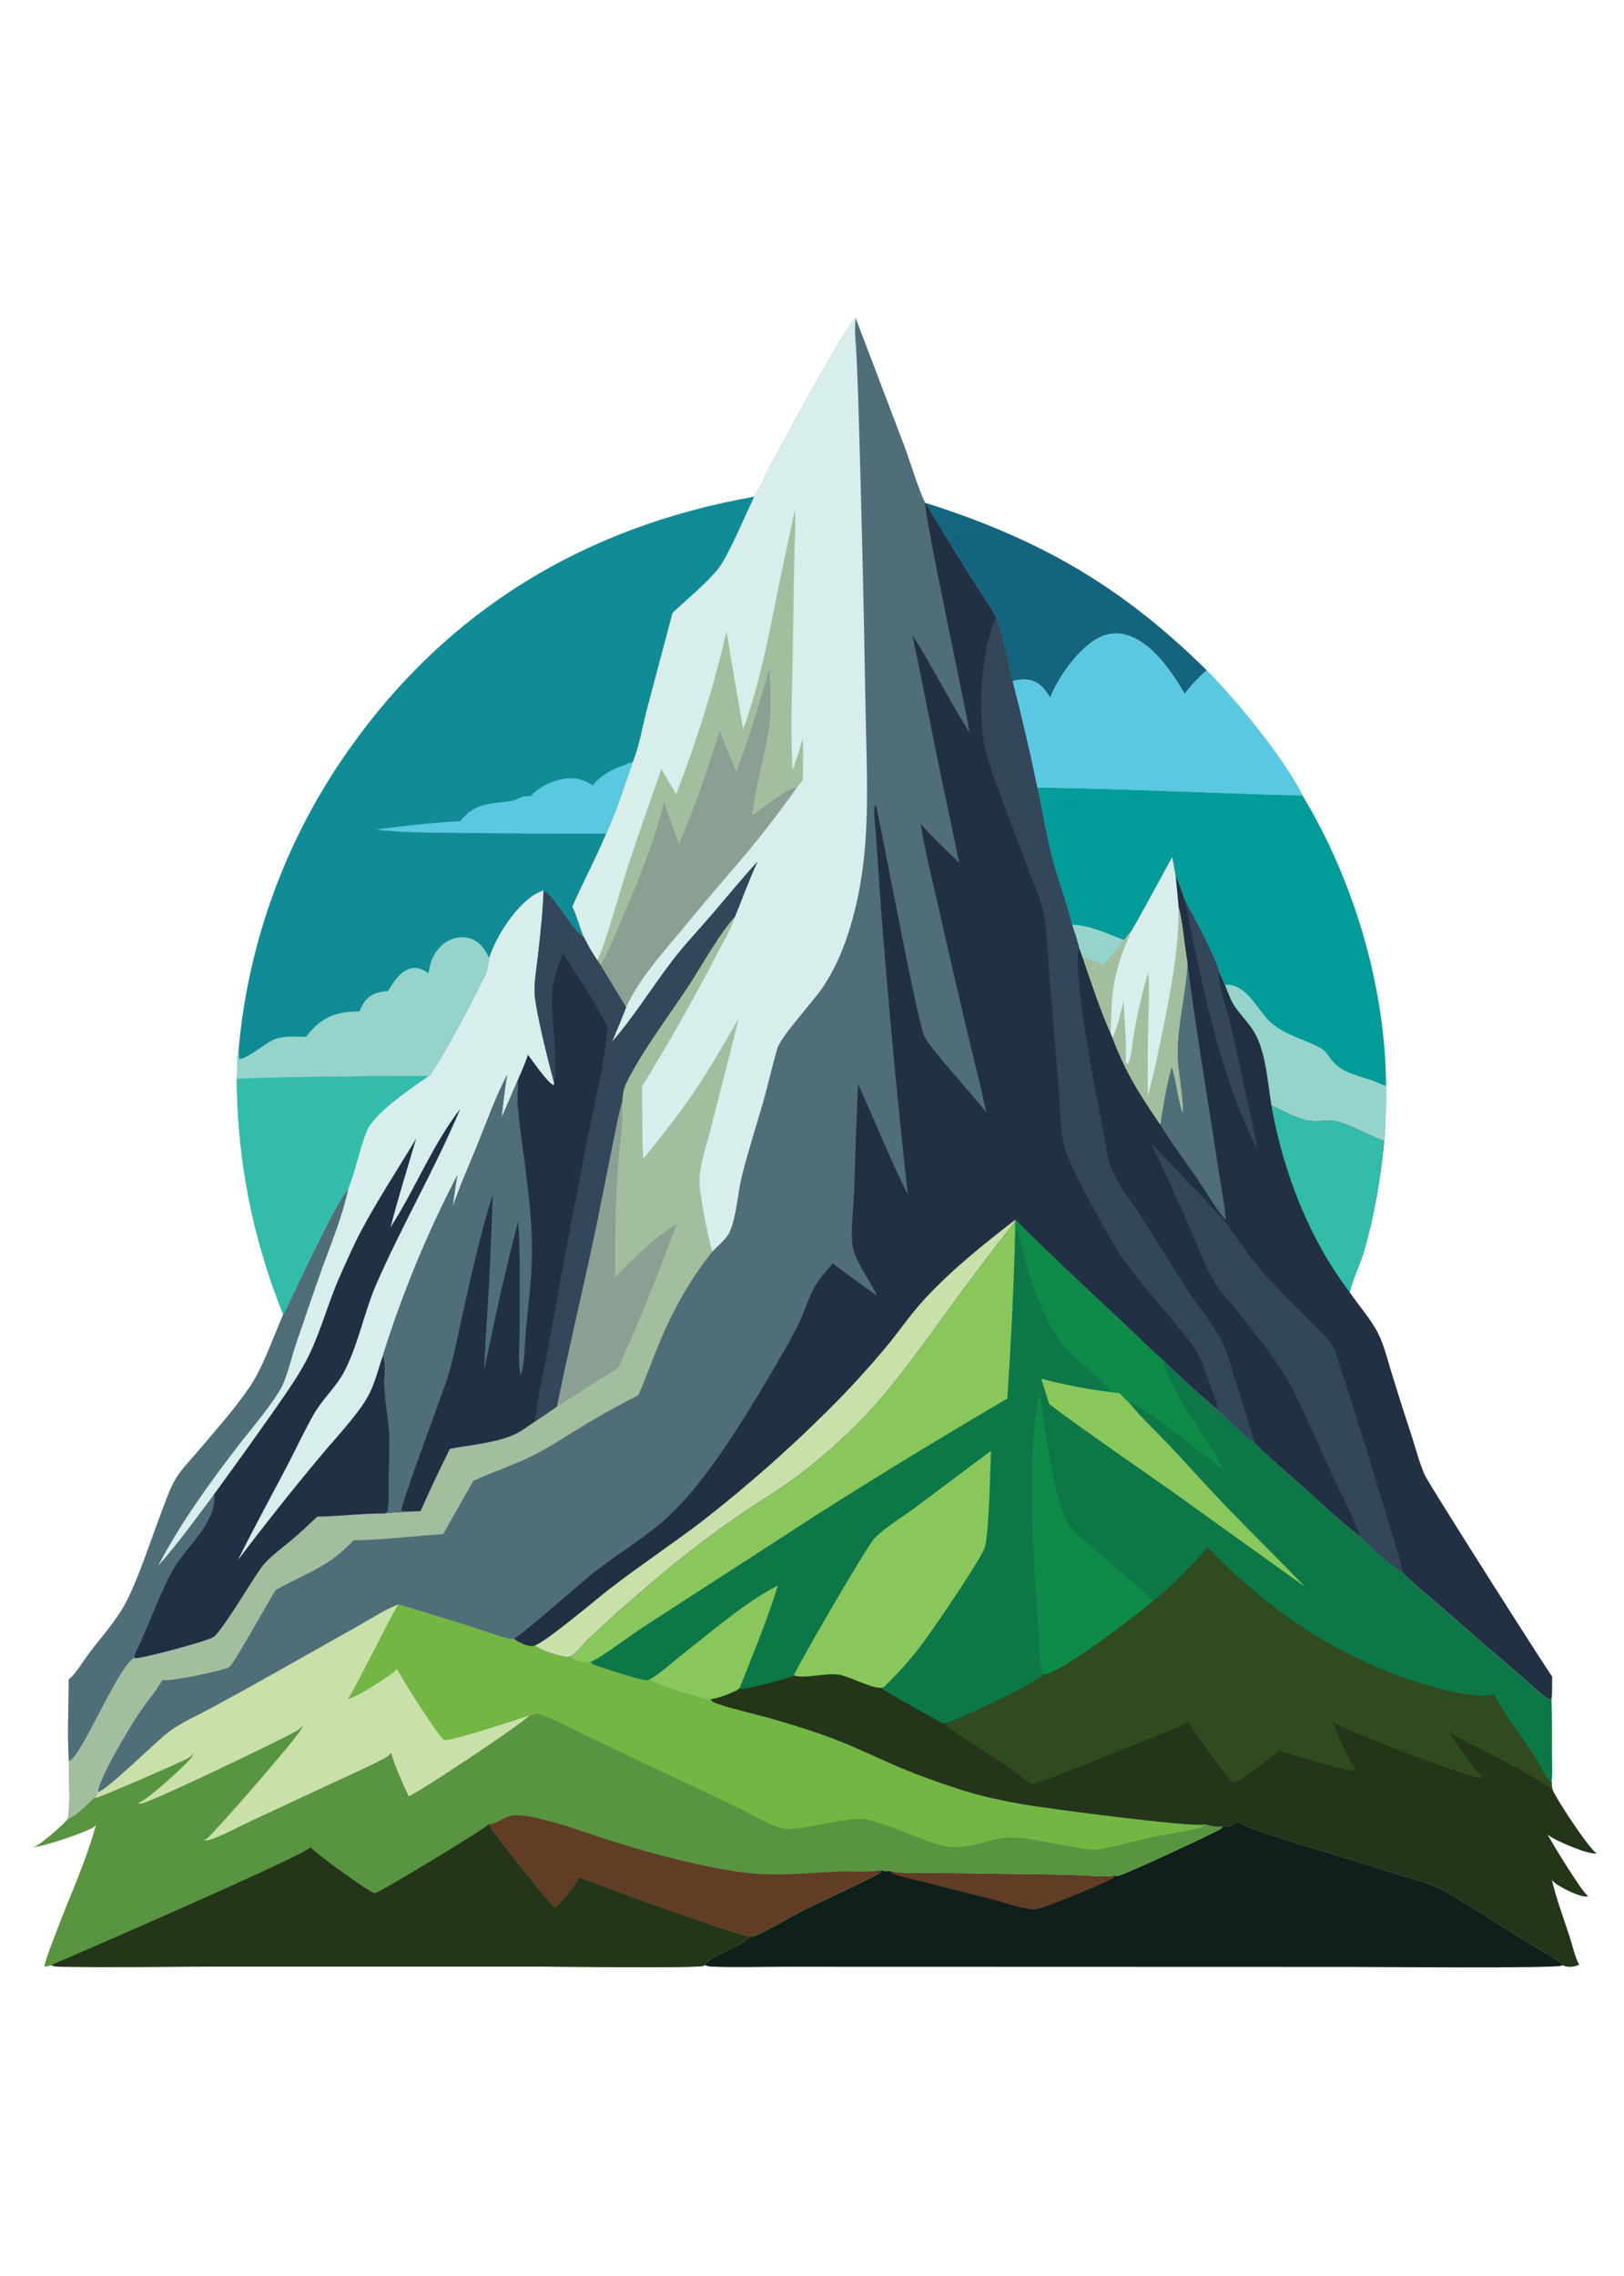 <?xml version="1.0" encoding="UTF-8" standalone="no"?>
<!DOCTYPE svg PUBLIC "-//W3C//DTD SVG 1.1//EN" "http://www.w3.org/Graphics/SVG/1.1/DTD/svg11.dtd">
<svg width="100%" height="100%" viewBox="0 0 10417 14592" version="1.1" xmlns="http://www.w3.org/2000/svg" xmlns:xlink="http://www.w3.org/1999/xlink" xml:space="preserve" xmlns:serif="http://www.serif.com/" style="fill-rule:evenodd;clip-rule:evenodd;stroke-linejoin:round;stroke-miterlimit:2;">
    <g transform="matrix(4.167,0,0,4.167,0,0)">
        <path d="M1424.43,773.599C1600.13,829.401 1725.63,901.195 1857.55,1031.22C1845.21,1042.41 1833.55,1054.21 1823.67,1067.68C1802.89,1032.89 1772.84,986.879 1731.24,976.314C1715.3,972.264 1699.94,975.828 1686.1,984.334C1657.36,1002 1629.22,1042.19 1616.61,1073.46C1608.92,1061.41 1601.02,1050.32 1586.24,1046.69C1577.52,1044.55 1567.09,1045.65 1558.56,1048.38C1551.11,1015.31 1544.5,981.329 1533.42,949.28C1519.95,925.722 1504.22,903.304 1489.78,880.322C1467.58,844.998 1446.26,809.15 1424.43,773.599Z" style="fill:url(#_Linear1);"/>
        <path d="M1616.61,1073.46C1629.22,1042.19 1657.36,1002 1686.1,984.334C1699.94,975.828 1715.3,972.264 1731.24,976.314C1772.84,986.879 1802.89,1032.89 1823.67,1067.68C1833.55,1054.21 1845.21,1042.41 1857.55,1031.22C1901.14,1074.3 1979.01,1169.26 2005,1223.93C1868.82,1220.8 1732.75,1213.44 1596.54,1211.61C1585.28,1156.87 1572.62,1102.46 1558.56,1048.38C1567.09,1045.65 1577.52,1044.55 1586.24,1046.69C1601.02,1050.32 1608.92,1061.41 1616.61,1073.46Z" style="fill:rgb(90,200,224);fill-rule:nonzero;"/>
        <path d="M1596.54,1211.61C1732.75,1213.44 1868.82,1220.8 2005,1223.93C2083.93,1354.31 2132.74,1518.08 2133.65,1670.81C2133.66,1699.12 2133.19,1727.27 2130.81,1755.5C2106.8,1747.18 2084.39,1732.98 2060.11,1726.05C2046.91,1722.28 2031.7,1725.86 2018.08,1724.68C1997.3,1722.88 1976.22,1709.09 1957.17,1700.97C1951.46,1666.13 1948.66,1617.3 1930.03,1586.96C1921.56,1573.17 1909.37,1561.61 1900.43,1548.01C1893.92,1538.11 1889.94,1526.28 1885.65,1515.28L1877.82,1498.06C1870.14,1471.24 1840.16,1414.41 1825.48,1388.44C1819.92,1374.94 1816.44,1360.41 1809.65,1347.48L1804.47,1318.69C1783.43,1356.66 1763.17,1395.33 1741.38,1432.87C1737.27,1437.21 1733.76,1441.31 1730.49,1446.36C1720.48,1459.36 1710.14,1472.64 1698.45,1484.19C1687.83,1480.11 1677.31,1475.92 1666.29,1473.01L1661,1458.78C1658.42,1446.67 1653.79,1434.5 1650.13,1422.65C1641.62,1388.51 1628.75,1355.25 1619.8,1321.15C1610.36,1285.18 1604.72,1247.93 1596.54,1211.61Z" style="fill:url(#_Linear2);"/>
        <path d="M1650.13,1422.65C1678.38,1423.39 1704.36,1436.86 1730.49,1446.36C1720.48,1459.36 1710.14,1472.64 1698.45,1484.19C1687.83,1480.11 1677.31,1475.92 1666.29,1473.01L1661,1458.78C1658.42,1446.67 1653.79,1434.5 1650.13,1422.65Z" style="fill:rgb(150,212,203);fill-rule:nonzero;"/>
        <path d="M1885.65,1515.28C1897.16,1514.29 1906.43,1518.5 1915.14,1525.66C1931.88,1539.45 1941.21,1560.26 1957.78,1574.39C1980.81,1594.02 2007.48,1598.43 2032.78,1612.49C2042.98,1618.17 2047.31,1629.51 2055.58,1637.25C2071.21,1651.88 2094.88,1656.14 2114.43,1663.23C2120.87,1665.56 2127.04,1669.07 2133.65,1670.81C2133.66,1699.12 2133.19,1727.27 2130.81,1755.5C2106.8,1747.18 2084.39,1732.98 2060.11,1726.05C2046.91,1722.28 2031.7,1725.86 2018.08,1724.68C1997.3,1722.88 1976.22,1709.09 1957.17,1700.97C1951.46,1666.13 1948.66,1617.3 1930.03,1586.96C1921.56,1573.17 1909.37,1561.61 1900.43,1548.01C1893.92,1538.11 1889.94,1526.28 1885.65,1515.28Z" style="fill:rgb(150,212,203);fill-rule:nonzero;"/>
        <path d="M1905.59,2802.87C1918.18,2814.41 2044.44,2850.36 2067.65,2857.61L2157.55,2885.66C2174.97,2891.1 2193.43,2895.69 2210.09,2903.13C2232.45,2913.14 2253.16,2927.2 2273.93,2940.09C2300.65,2956.6 2327.28,2973.25 2353.83,2990.02C2364.04,2996.54 2400.29,3014.99 2405.32,3023.53C2404.69,3023.85 2404.07,3024.17 2403.43,3024.46C2393.42,3028.83 2108.15,3026.32 2072.76,3026.32L1421.68,3026.12L1205.61,3026.07C1168.85,3026.05 1131.54,3027.46 1094.86,3025.8C1091.26,3025.63 1088.6,3025.02 1085.31,3023.56L1084.79,3022.09C1095.67,3008.28 1140.19,2995.51 1153.84,2979.53C1155.32,2979.94 1156.48,2980.07 1157.98,2979.63C1174,2975.18 1215.92,2949.6 1234.27,2940.35C1272.39,2921.12 1311.96,2904.28 1349.64,2884.27C1353.31,2882.31 1355.25,2881.12 1357.39,2877.46C1362.73,2879.29 1363.98,2879.46 1369.52,2878.46C1385.8,2883.73 1421.21,2881.24 1439.38,2881.66L1641.53,2884.58C1660.35,2884.88 1701.5,2888.64 1716.44,2885.78C1717.75,2886.12 1718.5,2886.41 1719.97,2886.29C1729.14,2885.63 1859.06,2824.59 1875.84,2815.73C1878.58,2814.29 1880.46,2812.61 1882.32,2810.17C1889.1,2811.8 1894.77,2809.8 1900.62,2806.26C1902.36,2805.21 1903.96,2804.09 1905.59,2802.87Z" style="fill:rgb(14,32,25);fill-rule:nonzero;"/>
        <path d="M1369.52,2878.46C1385.8,2883.73 1421.21,2881.24 1439.38,2881.66L1641.53,2884.58C1660.35,2884.88 1701.5,2888.64 1716.44,2885.78C1715.54,2887.39 1715,2888.54 1713.47,2889.66C1704.61,2896.03 1602.65,2937.89 1595.48,2937.38C1593.85,2937.77 1592.49,2938.11 1590.79,2937.99C1569.92,2936.45 1545.86,2926.88 1525.39,2921.73C1491.04,2913.38 1456.78,2904.7 1422.61,2895.67C1407.22,2891.69 1389.99,2888.66 1375.18,2883.12C1372.55,2882.12 1371.24,2880.58 1369.52,2878.46Z" style="fill:rgb(97,61,38);fill-rule:nonzero;"/>
        <path d="M1804.47,1318.69L1809.65,1347.48C1816.44,1360.41 1819.92,1374.94 1825.48,1388.44C1840.16,1414.41 1870.14,1471.24 1877.82,1498.06L1885.65,1515.28C1889.94,1526.28 1893.92,1538.11 1900.43,1548.01C1909.37,1561.61 1921.56,1573.17 1930.03,1586.96C1948.66,1617.3 1951.46,1666.13 1957.17,1700.97C1976.22,1709.09 1997.3,1722.88 2018.08,1724.68C2031.7,1725.86 2046.91,1722.28 2060.11,1726.05C2084.39,1732.98 2106.8,1747.18 2130.81,1755.5C2125.06,1813.11 2116.04,1868.77 2099.83,1924.49C2093.6,1945.9 2082.76,1966.8 2077.61,1988.24C2091.9,2008.99 2110.69,2030.11 2121.85,2052.49C2130.67,2070.19 2135.5,2090.99 2141.37,2109.9C2152.02,2144.65 2163.03,2179.28 2174.41,2213.8C2180.31,2232.14 2185.42,2251.97 2193.26,2269.56C2200.04,2284.74 2386.81,2577.96 2389.34,2579.57C2389.06,2591.09 2389.74,2603.49 2388.24,2614.83C2387.18,2614.98 2387.78,2615 2386.3,2614.47C2385.88,2614.32 2385.46,2614.17 2385.04,2614L2385.04,2615.42C2370.08,2605.27 2356.41,2591.92 2342.69,2580.1L2270.57,2517.79L2200.03,2456.58C2186.82,2445.08 2171.95,2433.81 2160.38,2420.69C2140.07,2408.2 2110.4,2381.03 2093.74,2364.21C2061.47,2339.28 2031.45,2310.69 2001.12,2283.46C1977.67,2262.41 1952.56,2241.99 1930.91,2219.12C1921.51,2187.91 1911.82,2156.79 1901.83,2125.76C1895.13,2104.39 1889.75,2080.93 1879.13,2061.17C1866.09,2036.91 1846.77,2014.02 1831.57,1990.89C1804.29,1949.39 1778.89,1906.68 1751.85,1865.07C1738.47,1844.48 1719.88,1821.69 1710.64,1799.05C1703.21,1780.84 1701.34,1758.28 1697.81,1738.93C1693.63,1716.83 1689.26,1694.76 1684.68,1672.74C1678.41,1641.63 1649.91,1475.46 1661,1458.78L1666.29,1473.01C1677.31,1475.92 1687.83,1480.11 1698.45,1484.19C1710.14,1472.64 1720.48,1459.36 1730.49,1446.36C1733.76,1441.31 1737.27,1437.21 1741.38,1432.87C1763.17,1395.33 1783.43,1356.66 1804.47,1318.69Z" style="fill:rgb(34,48,67);fill-rule:nonzero;"/>
        <path d="M1825.48,1388.44C1840.16,1414.41 1870.14,1471.24 1877.82,1498.06C1877.59,1498.35 1877.33,1498.62 1877.15,1498.93C1875.97,1501.03 1875.77,1503.63 1876.16,1505.97C1879.92,1528.69 1888.16,1551.87 1893.63,1574.43C1902.38,1610.56 1909.83,1647.11 1917.78,1683.43C1924,1711.83 1931.18,1740.35 1935.4,1769.12C1890.25,1679 1865.05,1579.52 1843.94,1481.6C1837.31,1450.82 1829.55,1419.65 1825.48,1388.44Z" style="fill:rgb(52,71,90);fill-rule:nonzero;"/>
        <path d="M1827.82,1480.75C1840.1,1580.99 1857.86,1681.06 1872.72,1780.99C1877.52,1813.22 1884.02,1845.45 1887.22,1877.88C1870.44,1858.85 1856.67,1834.09 1842.23,1812.94C1823.57,1785.63 1802.7,1758.75 1785.81,1730.4C1790.7,1700.52 1795.21,1670.12 1803.64,1641C1811.38,1664.27 1812.7,1689.48 1820.52,1712.75C1821.4,1679.95 1811.7,1647.19 1812.6,1614.21C1813.83,1569.48 1825.82,1525.36 1827.82,1480.75Z" style="fill:rgb(79,110,120);fill-rule:nonzero;"/>
        <path d="M1957.17,1700.97C1976.22,1709.09 1997.3,1722.88 2018.08,1724.68C2031.7,1725.86 2046.91,1722.28 2060.11,1726.05C2084.39,1732.98 2106.8,1747.18 2130.81,1755.5C2125.06,1813.11 2116.04,1868.77 2099.83,1924.49C2093.6,1945.9 2082.76,1966.8 2077.61,1988.24C2014.49,1905.17 1975.22,1803.09 1957.17,1700.97Z" style="fill:rgb(52,188,170);fill-rule:nonzero;"/>
        <path d="M1804.47,1318.69L1809.65,1347.48C1811.2,1363.64 1813.08,1379.85 1814.26,1396.04C1820.8,1418.79 1823.03,1455.61 1827.82,1480.75C1825.82,1525.36 1813.83,1569.48 1812.6,1614.21C1811.7,1647.19 1821.4,1679.95 1820.52,1712.75C1812.7,1689.48 1811.38,1664.27 1803.64,1641C1795.21,1670.12 1790.7,1700.52 1785.81,1730.4C1765.98,1701.27 1745.45,1670.46 1730.17,1638.7C1723.93,1624.94 1717.45,1611.27 1712.34,1597.05L1709.77,1590.8C1693,1552.85 1679.76,1512.28 1666.29,1473.01C1677.31,1475.92 1687.83,1480.11 1698.45,1484.19C1710.14,1472.64 1720.48,1459.36 1730.49,1446.36C1733.76,1441.31 1737.27,1437.21 1741.38,1432.87C1763.17,1395.33 1783.43,1356.66 1804.47,1318.69Z" style="fill:rgb(215,238,236);fill-rule:nonzero;"/>
        <path d="M1730.49,1446.36C1733.76,1441.31 1737.27,1437.21 1741.38,1432.87C1713.65,1497.19 1710.83,1521.62 1709.77,1590.8C1693,1552.85 1679.76,1512.28 1666.29,1473.01C1677.31,1475.92 1687.83,1480.11 1698.45,1484.19C1710.14,1472.64 1720.48,1459.36 1730.49,1446.36Z" style="fill:rgb(163,190,158);fill-rule:nonzero;"/>
        <path d="M1814.26,1396.04C1820.8,1418.79 1823.03,1455.61 1827.82,1480.75C1825.82,1525.36 1813.83,1569.48 1812.6,1614.21C1811.7,1647.19 1821.4,1679.95 1820.52,1712.75C1812.7,1689.48 1811.38,1664.27 1803.64,1641C1795.21,1670.12 1790.7,1700.52 1785.81,1730.4C1765.98,1701.27 1745.45,1670.46 1730.17,1638.7C1723.93,1624.94 1717.45,1611.27 1712.34,1597.05C1720.67,1580.34 1724.49,1558.8 1729.31,1540.72C1730.5,1560.43 1735.33,1617.66 1732.29,1634.53L1735.7,1636.97C1738.87,1633.98 1739.24,1630.76 1740.11,1626.59C1742.5,1615.07 1743.33,1603.05 1745.35,1591.42C1750.86,1559.71 1757.88,1527 1767.63,1496.3C1769.5,1521.84 1768.08,1547.68 1767.56,1573.26C1766.7,1611.02 1766.46,1648.79 1766.87,1686.56C1776.29,1652.57 1783.23,1617.58 1790.26,1583.04C1802.89,1520.93 1814.59,1459.77 1814.26,1396.04Z" style="fill:rgb(163,190,158);fill-rule:nonzero;"/>
        <path d="M1661,1458.78L1666.29,1473.01C1679.76,1512.28 1693,1552.85 1709.77,1590.8L1712.34,1597.05C1717.45,1611.27 1723.93,1624.94 1730.17,1638.7C1745.45,1670.46 1765.98,1701.27 1785.81,1730.4C1802.7,1758.75 1823.57,1785.63 1842.23,1812.94C1856.67,1834.09 1870.44,1858.85 1887.22,1877.88L1886.87,1881.02C1907.19,1908.72 1926.97,1939.91 1950.32,1964.97C1971.24,1987.4 1993.31,2008.99 2014.88,2030.82C2027.44,2043.53 2041.19,2056.13 2051.71,2070.6C2057.81,2078.99 2153.38,2391.21 2160.38,2420.69C2140.07,2408.2 2110.4,2381.03 2093.74,2364.21C2061.47,2339.28 2031.45,2310.69 2001.12,2283.46C1977.67,2262.41 1952.56,2241.99 1930.91,2219.12C1921.51,2187.91 1911.82,2156.79 1901.83,2125.76C1895.13,2104.39 1889.75,2080.93 1879.13,2061.17C1866.09,2036.91 1846.77,2014.02 1831.57,1990.89C1804.29,1949.39 1778.89,1906.68 1751.85,1865.07C1738.47,1844.48 1719.88,1821.69 1710.64,1799.05C1703.21,1780.84 1701.34,1758.28 1697.81,1738.93C1693.63,1716.83 1689.26,1694.76 1684.68,1672.74C1678.41,1641.63 1649.91,1475.46 1661,1458.78Z" style="fill:rgb(34,48,67);fill-rule:nonzero;"/>
        <path d="M1771.84,1758.67C1809.63,1799.98 1849.87,1839.06 1886.87,1881.02C1907.19,1908.72 1926.97,1939.91 1950.32,1964.97C1971.24,1987.4 1993.31,2008.99 2014.88,2030.82C2027.44,2043.53 2041.19,2056.13 2051.71,2070.6C2057.81,2078.99 2153.38,2391.21 2160.38,2420.69C2140.07,2408.2 2110.4,2381.03 2093.74,2364.21C2080.95,2327.68 2061.1,2291.38 2044.75,2256.2C2023.15,2209.73 1995.91,2141.24 1968.4,2101.27C1947.76,2071.26 1924.39,2042.29 1901.64,2013.83C1890.79,2000.27 1877.66,1986.53 1868.83,1971.65C1853.51,1945.85 1843.56,1916.36 1831.58,1888.86C1812.24,1845.2 1792.32,1801.81 1771.84,1758.67Z" style="fill:rgb(52,71,90);fill-rule:nonzero;"/>
        <path d="M1161.21,764.136C1149.25,788.714 1121.25,854.934 1106.74,873.688C1089.27,896.277 1056.57,922.918 1035.29,943.127L995.327,1093.78C988.767,1119.09 984.234,1147.91 974.42,1171.96C961.313,1208.57 949.51,1247.49 933.164,1282.71C917.388,1320.81 897.535,1357.02 881.152,1394.84C888.353,1409.83 892.136,1425.95 898.45,1441.26C883.649,1435.5 856.65,1382 836.887,1369.91C807.352,1379.13 779.22,1418.88 765.245,1445.27C760.361,1454.49 756.465,1464.21 753.019,1474.05C751.837,1482.42 750.817,1490.87 747.566,1498.73C739.261,1518.83 670.21,1648.32 660.374,1655.53C660.273,1655.61 660.164,1655.67 660.059,1655.73C633.643,1654.26 370.334,1657.7 364.374,1660.19C365.938,1644.73 363.679,1628.32 367.435,1613.23C368.361,1602.98 369.453,1592.75 370.713,1582.53C371.974,1572.32 373.402,1562.13 374.996,1551.96C376.591,1541.79 378.352,1531.66 380.28,1521.55C382.207,1511.44 384.299,1501.36 386.558,1491.32C388.816,1481.28 391.238,1471.28 393.824,1461.32C396.41,1451.36 399.158,1441.44 402.069,1431.57C404.98,1421.7 408.052,1411.88 411.285,1402.1C414.518,1392.33 417.911,1382.62 421.463,1372.96C425.015,1363.3 428.724,1353.7 432.59,1344.16C436.456,1334.63 440.478,1325.15 444.655,1315.75C448.833,1306.34 453.164,1297.01 457.646,1287.74C462.129,1278.48 466.764,1269.29 471.549,1260.18C476.334,1251.06 481.267,1242.03 486.347,1233.08C491.429,1224.13 496.655,1215.27 502.026,1206.49C507.398,1197.71 512.912,1189.02 518.57,1180.42C524.226,1171.82 530.021,1163.32 535.958,1154.91C688.405,937.875 901.176,809.932 1161.21,764.136Z" style="fill:rgb(17,140,150);fill-rule:nonzero;"/>
        <path d="M911.93,1208.43C929.755,1187.64 949.351,1181.37 974.42,1171.96C961.313,1208.57 949.51,1247.49 933.164,1282.71C862.116,1282.97 791.072,1282.59 720.03,1281.58C673.446,1281.06 625.615,1282.04 579.375,1276.38C621.781,1270.55 665.931,1265.56 708.69,1263.51C726.62,1239.52 747.095,1237.02 775.308,1233.78C782.808,1232.92 789.984,1232.71 796.784,1229.17C804.057,1225.39 808.37,1224.77 816.368,1225.05C830.336,1211.22 846.372,1202.23 865.874,1198.7C883.315,1195.54 897.471,1198.25 911.93,1208.43Z" style="fill:rgb(90,200,224);fill-rule:nonzero;"/>
        <path d="M659.595,1497.48C660.269,1493.06 661.067,1488.69 662.216,1484.37C666.222,1469.32 675.606,1455.5 689.401,1447.84C699.479,1442.23 711.839,1440.22 722.964,1443.7C738.597,1448.58 746.214,1460.15 753.019,1474.05C751.837,1482.42 750.817,1490.87 747.566,1498.73C739.261,1518.83 670.21,1648.32 660.374,1655.53C660.273,1655.61 660.164,1655.67 660.059,1655.73C633.643,1654.26 370.334,1657.7 364.374,1660.19C365.938,1644.73 363.679,1628.32 367.435,1613.23C367.479,1618.63 367.806,1623.98 368.157,1629.37C380.146,1629.86 410.194,1603.2 424.409,1598.37C438.245,1593.67 456.487,1595.14 471.078,1595.4C474.627,1590.62 478.313,1586.1 482.52,1581.88C502.966,1561.4 525.116,1556.26 553.279,1556.25C556.135,1549.97 558.969,1543.5 563.63,1538.32C572.717,1528.23 584.376,1525.88 597.244,1524.85L598.379,1522.98C606.382,1509.94 617.253,1493.08 633.335,1489.78C644.041,1487.58 651.065,1491.91 659.595,1497.48Z" style="fill:rgb(150,212,203);fill-rule:nonzero;"/>
        <path d="M613.377,2468.39C652.997,2480.2 692.49,2492.42 731.858,2505.05C749.141,2510.47 767.061,2517.6 784.651,2521.57C787.05,2522.11 789.01,2521.92 791.309,2521.09C796.728,2526.65 810.85,2532.56 818.801,2532.73C820.625,2532.78 822.019,2532.17 823.659,2531.48C830.649,2539.42 861.521,2548.1 872.695,2549.4C874.313,2549.59 875.487,2549.18 877.018,2548.74C883.898,2554.96 895.189,2557.33 904.203,2558.65L908.776,2556.89C910.282,2558.65 912.064,2560.5 914.246,2561.38C926.32,2566.29 981.825,2583.76 993.289,2585.13C995.801,2585.45 997.414,2584.89 999.772,2584.18C1007.5,2591.84 1078.77,2613.79 1089.81,2614.74C1091.37,2614.86 1092.61,2614.52 1094.1,2614.13C1094.73,2615 1096.25,2617.74 1097.04,2618.2C1107.54,2624.52 1164.54,2637.7 1181.85,2642.63C1210.66,2650.69 1239.18,2659.62 1267.42,2669.43C1305.25,2682.56 1339.98,2699.77 1376.54,2715.64C1407.52,2729.09 1440.11,2740.85 1472.2,2751.39C1508.16,2763.21 1544.44,2771.09 1581.75,2777.19C1614.29,2782.51 1835.68,2812.24 1855.05,2806.82C1863.41,2809.48 1873.57,2811.24 1882.32,2810.17C1880.46,2812.61 1878.58,2814.29 1875.84,2815.73C1859.06,2824.59 1729.14,2885.63 1719.97,2886.29C1718.5,2886.41 1717.75,2886.12 1716.44,2885.78C1701.5,2888.64 1660.35,2884.88 1641.53,2884.58L1439.38,2881.66C1421.21,2881.24 1385.8,2883.73 1369.52,2878.46C1363.98,2879.46 1362.73,2879.29 1357.39,2877.46C1355.25,2881.12 1353.31,2882.31 1349.64,2884.27C1311.96,2904.28 1272.39,2921.12 1234.27,2940.35C1215.92,2949.6 1174,2975.18 1157.98,2979.63C1156.48,2980.07 1155.32,2979.94 1153.84,2979.53C1140.19,2995.51 1095.67,3008.28 1084.79,3022.09L1085.31,3023.56C1084.1,3024.17 1083.76,3024.39 1082.58,3024.8C1071.34,3028.61 852.791,3025.76 822.738,3025.76L341.485,3025.76C258.444,3025.8 175.165,3027.39 92.148,3025.95C87.091,3025.88 83.138,3025.68 78.455,3023.56C75.541,3025 72.933,3025.49 69.772,3026.02L68.356,3024.54C72.91,3007.06 80.141,2989.83 86.477,2972.91C106.831,2918.61 132.636,2863.72 147.72,2807.85C147.005,2808.6 146.291,2809.38 145.534,2810.09C137.104,2818.22 62.334,2842.48 50.189,2842.21C50.777,2842.09 51.369,2842.02 51.954,2841.9C59.981,2840.21 100.393,2805.21 104.512,2798.3C115.813,2796.08 136.443,2773.65 145.458,2765.67C148.376,2763.77 149.374,2760.06 150.708,2756.98C162.714,2756.69 244.896,2674.63 262.298,2662.6C281.812,2649.13 304.671,2638.92 325.574,2627.72C357.276,2610.55 388.828,2593.12 420.23,2575.42L549.53,2502.63C570.191,2491.06 591.423,2476.93 613.377,2468.39Z" style="fill:rgb(89,148,64);fill-rule:nonzero;"/>
        <path d="M751.986,2807.07C752.711,2806.97 753.439,2806.9 754.161,2806.77C768.308,2804.67 778.971,2792.71 794.409,2792.86C831.933,2793.25 901.159,2819.76 938.258,2831.57C1002.3,2852 1104.37,2879.63 1169.83,2883.39C1209.39,2885.66 1250.76,2881.39 1290.39,2879.53C1311.64,2878.53 1336.89,2881.53 1357.39,2877.46C1355.25,2881.12 1353.31,2882.31 1349.64,2884.27C1311.96,2904.28 1272.39,2921.12 1234.27,2940.35C1215.92,2949.6 1174,2975.18 1157.98,2979.63C1156.48,2980.07 1155.32,2979.94 1153.84,2979.53C1153.64,2979.58 1153.44,2979.63 1153.24,2979.63C1143.34,2980.6 900.703,2894.32 892.331,2887.66C888.582,2896.84 861.763,2931.2 853.941,2935.2C849.379,2933.35 757.737,2819.05 751.986,2807.07Z" style="fill:rgb(97,61,38);fill-rule:nonzero;"/>
        <path d="M150.708,2756.98C162.714,2756.69 244.896,2674.63 262.298,2662.6C281.812,2649.13 304.671,2638.92 325.574,2627.72C357.276,2610.55 388.828,2593.12 420.23,2575.42L549.53,2502.63C570.191,2491.06 591.423,2476.93 613.377,2468.39C599.46,2490.67 542.218,2607.85 535.767,2613.39C545.374,2613.91 598.633,2579.25 607.8,2571.05C609.182,2569.8 609.98,2568.66 611.017,2567.14C615.704,2578.15 675.78,2672.95 683.812,2677C694.571,2679.1 798.165,2645.03 815.533,2638.88C803.945,2652.57 637.648,2762.28 629.625,2763.38C629.418,2763.4 629.208,2763.43 628.998,2763.43C619.284,2742.8 608.252,2718.83 602.03,2696.99C598.284,2701.72 593.856,2704.21 588.616,2707C565.72,2719.15 541.522,2729.45 518.047,2740.46L388.984,2800.57C374.335,2807.31 332.752,2829.18 320.478,2831.18C318.035,2831.57 315.87,2831.45 313.482,2830.91C316.155,2830.08 317.944,2829.45 320.026,2827.5C338.925,2809.73 454.784,2676.9 463.626,2660.55C464.712,2658.53 465.702,2656.46 466.597,2654.35C463.5,2658.01 460.217,2661.13 456.031,2663.53C433.183,2676.59 229.805,2774.48 217.247,2774.85C215.255,2774.91 213.271,2774.82 211.295,2774.56C222.561,2773.58 282.515,2718.71 292.778,2706.43C295.141,2703.6 296.99,2700.31 298.726,2697.06C295.565,2700.67 292.209,2703.77 287.936,2706.02C276.083,2712.29 152.075,2766.31 147.781,2766.18C146.988,2766.16 146.232,2765.84 145.458,2765.67C148.376,2763.77 149.374,2760.06 150.708,2756.98Z" style="fill:rgb(202,224,170);fill-rule:nonzero;"/>
        <path d="M751.986,2807.07C757.737,2819.05 849.379,2933.35 853.941,2935.2C861.763,2931.2 888.582,2896.84 892.331,2887.66C900.703,2894.32 1143.34,2980.6 1153.24,2979.63C1153.44,2979.63 1153.64,2979.58 1153.84,2979.53C1140.19,2995.51 1095.67,3008.28 1084.79,3022.09L1085.31,3023.56C1084.1,3024.17 1083.76,3024.39 1082.58,3024.8C1071.34,3028.61 852.791,3025.76 822.738,3025.76L341.485,3025.76C258.444,3025.8 175.165,3027.39 92.148,3025.95C87.091,3025.88 83.138,3025.68 78.455,3023.56C124.087,3004.13 464.507,2856.44 478.352,2842.21C478.625,2842.6 478.869,2842.99 479.167,2843.36C485.761,2851.41 568.087,2911.48 575.858,2912.51C576.498,2912.51 577.138,2912.53 577.774,2912.51C583.842,2912.26 745.914,2814.27 751.986,2807.07Z" style="fill:rgb(36,53,25);fill-rule:nonzero;"/>
        <path d="M613.377,2468.39C652.997,2480.2 692.49,2492.42 731.858,2505.05C749.141,2510.47 767.061,2517.6 784.651,2521.57C787.05,2522.11 789.01,2521.92 791.309,2521.09C796.728,2526.65 810.85,2532.56 818.801,2532.73C820.625,2532.78 822.019,2532.17 823.659,2531.48C830.649,2539.42 861.521,2548.1 872.695,2549.4C874.313,2549.59 875.487,2549.18 877.018,2548.74C883.898,2554.96 895.189,2557.33 904.203,2558.65L908.776,2556.89C910.282,2558.65 912.064,2560.5 914.246,2561.38C926.32,2566.29 981.825,2583.76 993.289,2585.13C995.801,2585.45 997.414,2584.89 999.772,2584.18C1007.5,2591.84 1078.77,2613.79 1089.81,2614.74C1091.37,2614.86 1092.61,2614.52 1094.1,2614.13C1094.73,2615 1096.25,2617.74 1097.04,2618.2C1107.54,2624.52 1164.54,2637.7 1181.85,2642.63C1210.66,2650.69 1239.18,2659.62 1267.42,2669.43C1305.25,2682.56 1339.98,2699.77 1376.54,2715.64C1407.52,2729.09 1440.11,2740.85 1472.2,2751.39C1508.16,2763.21 1544.44,2771.09 1581.75,2777.19C1614.29,2782.51 1835.68,2812.24 1855.05,2806.82L1851.41,2810.85C1827.03,2818.22 1799.82,2821.05 1774.8,2826.32C1747.87,2832.01 1721.2,2840.36 1694.1,2844.97C1688.03,2846.02 1682.01,2845.9 1675.91,2845.29C1642.27,2841.85 1582.49,2826.15 1553.2,2827.13C1524.64,2828.08 1492.73,2845.26 1464.7,2841.5C1446.34,2844.56 1357.95,2801.45 1328.97,2798.38C1303.48,2795.69 1220.25,2820.15 1204.77,2812.66C1188.19,2810.78 1153.47,2789.66 1136.55,2781.51L915.54,2676.8C891.284,2665.48 849.562,2642.56 825.768,2636.41C823.073,2637.75 820.554,2639.22 817.449,2639.05C816.81,2639 816.173,2638.92 815.533,2638.88C798.165,2645.03 694.571,2679.1 683.812,2677C675.78,2672.95 615.704,2578.15 611.017,2567.14C609.98,2568.66 609.182,2569.8 607.8,2571.05C598.633,2579.25 545.374,2613.91 535.767,2613.39C542.218,2607.85 599.46,2490.67 613.377,2468.39Z" style="fill:rgb(116,182,67);fill-rule:nonzero;"/>
        <path d="M1562.86,1876.67C1616.1,1929 1670.16,1980.48 1725.03,2031.11C1747.3,2051.97 1768.92,2073.92 1791.8,2094.07C1818.78,2119.71 1846.11,2145.6 1874.81,2169.31C1892.5,2185.6 1911,2205.84 1930.91,2219.12C1952.56,2241.99 1977.67,2262.41 2001.12,2283.46C2031.45,2310.69 2061.47,2339.28 2093.74,2364.21C2110.4,2381.03 2140.07,2408.2 2160.38,2420.69C2171.95,2433.81 2186.82,2445.08 2200.03,2456.58L2270.57,2517.79L2342.69,2580.1C2356.41,2591.92 2370.08,2605.27 2385.04,2615.42L2385.04,2614C2385.46,2614.17 2385.88,2614.32 2386.3,2614.47C2387.78,2615 2387.18,2614.98 2388.24,2614.83C2389.3,2641.93 2388.95,2669.14 2389,2696.26C2389.03,2711.02 2390.24,2727.08 2388.4,2741.68L2389.29,2752.42C2393.97,2765.87 2446.69,2845.95 2457.5,2851.39C2445.64,2854.15 2397.68,2832.91 2386.52,2825.59C2384.77,2824.44 2383.22,2823.3 2381.71,2821.86C2389.49,2836.67 2434.63,2910.7 2444.63,2917.78C2433.04,2919.8 2403.96,2904.74 2394.04,2897.37C2391.93,2895.79 2390.16,2893.76 2388.54,2891.69C2395.52,2921.44 2406.62,2950.87 2416.08,2979.92C2420.45,2993.32 2424.03,3010.5 2430.63,3022.78C2422.53,3026.34 2414.65,3027.44 2406.26,3024C2405.94,3023.85 2405.63,3023.68 2405.32,3023.53C2400.29,3014.99 2364.04,2996.54 2353.83,2990.02C2327.28,2973.25 2300.65,2956.6 2273.93,2940.09C2253.16,2927.2 2232.45,2913.14 2210.09,2903.13C2193.43,2895.69 2174.97,2891.1 2157.55,2885.66L2067.65,2857.61C2044.44,2850.36 1918.18,2814.41 1905.59,2802.87C1903.96,2804.09 1902.36,2805.21 1900.62,2806.26C1894.77,2809.8 1889.1,2811.8 1882.32,2810.17C1873.57,2811.24 1863.41,2809.48 1855.05,2806.82C1835.68,2812.24 1614.29,2782.51 1581.75,2777.19C1544.44,2771.09 1508.16,2763.21 1472.2,2751.39C1440.11,2740.85 1407.52,2729.09 1376.54,2715.64C1339.98,2699.77 1305.25,2682.56 1267.42,2669.43C1239.18,2659.62 1210.66,2650.69 1181.85,2642.63C1164.54,2637.7 1107.54,2624.52 1097.04,2618.2C1096.25,2617.74 1094.73,2615 1094.1,2614.13C1092.61,2614.52 1091.37,2614.86 1089.81,2614.74C1078.77,2613.79 1007.5,2591.84 999.772,2584.18C997.414,2584.89 995.801,2585.45 993.289,2585.13C981.825,2583.76 926.32,2566.29 914.246,2561.38C912.064,2560.5 910.282,2558.65 908.776,2556.89L904.203,2558.65C895.189,2557.33 883.898,2554.96 877.018,2548.74C883.459,2547.54 898.467,2528.73 904.334,2523.11C936.389,2492.46 969.385,2463.44 1003.31,2434.88C1044.72,2399.38 1087.79,2366.01 1132.52,2334.77C1159.95,2315.49 1189,2298.6 1216.36,2279.26C1251.05,2254.75 1303.26,2209.17 1332.45,2177.88C1375.67,2131.57 1412.23,2080.23 1449.48,2029.18C1486.22,1978.83 1523.92,1928 1562.6,1879.18L1562.86,1876.67Z" style="fill:rgb(14,119,72);fill-rule:nonzero;"/>
        <path d="M999.772,2584.18C1016.04,2575.39 1031.99,2559.89 1046.64,2548.45C1093.03,2512.23 1145.79,2465.97 1197.51,2439.44C1180.98,2492.77 1158.92,2545.71 1138.31,2597.65C1132.8,2603.49 1103.38,2613.74 1095.25,2614.15C1094.87,2614.17 1094.48,2614.13 1094.1,2614.13C1092.61,2614.52 1091.37,2614.86 1089.81,2614.74C1078.77,2613.79 1007.5,2591.84 999.772,2584.18Z" style="fill:rgb(137,199,93);fill-rule:nonzero;"/>
        <path d="M1602.77,2121.4C1636.36,2129.88 1672.21,2137.46 1706.6,2141.43C1712.16,2142.28 1717.66,2142.87 1723.28,2143.28C1727.5,2147.48 1732.07,2153.01 1736.77,2156.56C1757.18,2182.12 1782.89,2205.35 1805.27,2229.38C1833.25,2259.42 1860.61,2289.99 1889.11,2319.55C1928.6,2360.5 1969.3,2400.27 2008.7,2441.33L1810.69,2299.3C1745.41,2253.09 1679.01,2208.1 1614.9,2160.28C1611.42,2147.24 1606.83,2134.28 1602.77,2121.4Z" style="fill:rgb(137,199,93);fill-rule:nonzero;"/>
        <path d="M1562.86,1876.67C1616.1,1929 1670.16,1980.48 1725.03,2031.11C1747.3,2051.97 1768.92,2073.92 1791.8,2094.07C1791.4,2124.49 1867.57,2229.33 1884.55,2261.52C1862.67,2247.03 1752.05,2157.22 1736.77,2156.56C1732.07,2153.01 1727.5,2147.48 1723.28,2143.28C1717.66,2142.87 1712.16,2142.28 1706.6,2141.43L1708.88,2140.73C1711.42,2134.88 1651.02,2087.62 1641.91,2076.5C1600.19,2025.6 1581.04,1954.74 1566.7,1891.73L1564.85,1891.4L1562.55,1899.8L1562.6,1879.18L1562.86,1876.67Z" style="fill:rgb(14,139,72);fill-rule:nonzero;"/>
        <path d="M1600.41,2143.04C1605.89,2185.01 1623.2,2313.27 1644.93,2345.7C1656.76,2363.35 1680.11,2379.3 1696.33,2393.43L1775.84,2462.87C1750.48,2484.11 1630.23,2577.39 1606.96,2576.27C1606.03,2575.27 1606.18,2575.51 1605.26,2573.95C1600.43,2565.85 1600.47,2530.58 1599.55,2518.74C1592.12,2422.41 1578.66,2232.97 1600.41,2143.04Z" style="fill:rgb(14,139,72);fill-rule:nonzero;"/>
        <path d="M1222.11,2578.05C1222.23,2572.05 1334.99,2377.53 1346.62,2366.14C1364.15,2348.96 1387.63,2335.17 1407.42,2320.55L1525.49,2232.23C1524.07,2261.54 1522.64,2358.89 1515.83,2380.96C1510.12,2399.46 1431.11,2514.84 1414.51,2536.02C1398,2557.11 1379.48,2577.66 1360.06,2596.07L1355.67,2596.8C1344.31,2598.73 1307.36,2579.52 1292.28,2576.93C1270.86,2573.24 1239.81,2583.59 1222.11,2578.05Z" style="fill:rgb(137,199,93);fill-rule:nonzero;"/>
        <path d="M877.018,2548.74C883.459,2547.54 898.467,2528.73 904.334,2523.11C936.389,2492.46 969.385,2463.44 1003.31,2434.88C1044.72,2399.38 1087.79,2366.01 1132.52,2334.77C1159.95,2315.49 1189,2298.6 1216.36,2279.26C1251.05,2254.75 1303.26,2209.17 1332.45,2177.88C1375.67,2131.57 1412.23,2080.23 1449.48,2029.18C1486.22,1978.83 1523.92,1928 1562.6,1879.18L1562.55,1899.8C1560.53,1983.73 1556.08,2068.13 1550.59,2151.91C1450.75,2210.17 1352.06,2270.33 1254.53,2332.37L987.09,2505.39C971.408,2515.62 922.035,2553.16 908.776,2556.89L904.203,2558.65C895.189,2557.33 883.898,2554.96 877.018,2548.74Z" style="fill:rgb(137,199,93);fill-rule:nonzero;"/>
        <path d="M1859.32,2381.27C1950.23,2475.62 2054.79,2547.4 2180.29,2587.86C2212.11,2598.12 2249.7,2608.46 2283.16,2609.03C2288.82,2609.1 2294.41,2609.32 2299.6,2606.76C2317.35,2641.15 2343.59,2672.39 2363.97,2705.43C2367.5,2711.15 2381.57,2738.55 2385.3,2740.63C2385.85,2740.92 2386.36,2741.31 2386.96,2741.51C2387.42,2741.65 2387.92,2741.61 2388.4,2741.68L2389.29,2752.42C2393.97,2765.87 2446.69,2845.95 2457.5,2851.39C2445.64,2854.15 2397.68,2832.91 2386.52,2825.59C2384.77,2824.44 2383.22,2823.3 2381.71,2821.86C2389.49,2836.67 2434.63,2910.7 2444.63,2917.78C2433.04,2919.8 2403.96,2904.74 2394.04,2897.37C2391.93,2895.79 2390.16,2893.76 2388.54,2891.69C2395.52,2921.44 2406.62,2950.87 2416.08,2979.92C2420.45,2993.32 2424.03,3010.5 2430.63,3022.78C2422.53,3026.34 2414.65,3027.44 2406.26,3024C2405.94,3023.85 2405.63,3023.68 2405.32,3023.53C2400.29,3014.99 2364.04,2996.54 2353.83,2990.02C2327.28,2973.25 2300.65,2956.6 2273.93,2940.09C2253.16,2927.2 2232.45,2913.14 2210.09,2903.13C2193.43,2895.69 2174.97,2891.1 2157.55,2885.66L2067.65,2857.61C2044.44,2850.36 1918.18,2814.41 1905.59,2802.87C1903.96,2804.09 1902.36,2805.21 1900.62,2806.26C1894.77,2809.8 1889.1,2811.8 1882.32,2810.17C1873.57,2811.24 1863.41,2809.48 1855.05,2806.82C1835.68,2812.24 1614.29,2782.51 1581.75,2777.19C1544.44,2771.09 1508.16,2763.21 1472.2,2751.39C1440.11,2740.85 1407.52,2729.09 1376.54,2715.64C1339.98,2699.77 1305.25,2682.56 1267.42,2669.43C1239.18,2659.62 1210.66,2650.69 1181.85,2642.63C1164.54,2637.7 1107.54,2624.52 1097.04,2618.2C1096.25,2617.74 1094.73,2615 1094.1,2614.13C1094.48,2614.13 1094.87,2614.17 1095.25,2614.15C1103.38,2613.74 1132.8,2603.49 1138.31,2597.65C1139.76,2598.21 1140.5,2598.65 1142.03,2598.75C1148.48,2599.17 1218.17,2581.32 1222.11,2578.05C1239.81,2583.59 1270.86,2573.24 1292.28,2576.93C1307.36,2579.52 1344.31,2598.73 1355.67,2596.8C1358.98,2600.75 1438.37,2644.05 1449.87,2651.13L1454.31,2651.2C1455.01,2651.08 1455.72,2650.98 1456.42,2650.84C1473.77,2647.52 1599.61,2586.99 1606.96,2576.27C1630.23,2577.39 1750.48,2484.11 1775.84,2462.87C1806.02,2438.9 1833.31,2409.66 1859.32,2381.27Z" style="fill:rgb(36,53,25);fill-rule:nonzero;"/>
        <path d="M1859.32,2381.27C1950.23,2475.62 2054.79,2547.4 2180.29,2587.86C2212.11,2598.12 2249.7,2608.46 2283.16,2609.03C2288.82,2609.1 2294.41,2609.32 2299.6,2606.76C2317.35,2641.15 2343.59,2672.39 2363.97,2705.43C2367.5,2711.15 2381.57,2738.55 2385.3,2740.63C2385.85,2740.92 2386.36,2741.31 2386.96,2741.51C2387.42,2741.65 2387.92,2741.61 2388.4,2741.68L2389.29,2752.42C2387.68,2751.88 2388.42,2752.25 2386.8,2751.15C2350.92,2727.06 2310.1,2707.41 2271.92,2687.03C2259.12,2680.2 2240.86,2673.63 2230.5,2663.94C2232.91,2672.09 2276.15,2730.74 2282.73,2735.14C2282.41,2735.19 2282.07,2735.21 2281.74,2735.28C2280.5,2735.48 2280.58,2735.55 2279.18,2735.65C2264.83,2736.65 2063.63,2660.23 2050.91,2648.76C2055.01,2661.09 2079.32,2714.39 2087.46,2723.5C2084.63,2723.96 2081.93,2724.52 2079.05,2724.03C2066.17,2721.86 1976.8,2698.36 1968.43,2692.42C1968.21,2692.77 1968.01,2693.11 1967.77,2693.43C1961.4,2701.72 1907.06,2742.51 1898.27,2743.56C1890.32,2738.29 1834.34,2659.94 1829.39,2648.91C1828.93,2649.37 1828.48,2649.83 1828.01,2650.3C1823.35,2654.64 1595.86,2745.05 1590.91,2744.97C1590.23,2744.88 1588.84,2744.71 1588.1,2744.44C1582.38,2742.41 1574.73,2735.21 1569.61,2731.48C1534.01,2705.41 1496.04,2683.57 1460.14,2658.25C1457.15,2656.13 1455.85,2654.52 1454.31,2651.2C1455.01,2651.08 1455.72,2650.98 1456.42,2650.84C1473.77,2647.52 1599.61,2586.99 1606.96,2576.27C1630.23,2577.39 1750.48,2484.11 1775.84,2462.87C1806.02,2438.9 1833.31,2409.66 1859.32,2381.27Z" style="fill:rgb(49,75,33);fill-rule:nonzero;"/>
        <path d="M1161.21,764.136C1171.91,747.966 1179.62,728.06 1188.88,710.826C1203.8,683.08 1306.04,493.977 1317.18,489.478L1393.55,690.043C1399.57,706.251 1416.88,761.737 1424.43,773.599C1446.26,809.15 1467.58,844.998 1489.78,880.322C1504.22,903.304 1519.95,925.722 1533.42,949.28C1544.5,981.329 1551.11,1015.31 1558.56,1048.38C1572.62,1102.46 1585.28,1156.87 1596.54,1211.61C1604.72,1247.93 1610.36,1285.18 1619.8,1321.15C1628.75,1355.25 1641.62,1388.51 1650.13,1422.65C1653.79,1434.5 1658.42,1446.67 1661,1458.78C1649.91,1475.46 1678.41,1641.63 1684.68,1672.74C1689.26,1694.76 1693.63,1716.83 1697.81,1738.93C1701.34,1758.28 1703.21,1780.84 1710.64,1799.05C1719.88,1821.69 1738.47,1844.48 1751.85,1865.07C1778.89,1906.68 1804.29,1949.39 1831.57,1990.89C1846.77,2014.02 1866.09,2036.91 1879.13,2061.17C1889.75,2080.93 1895.13,2104.39 1901.83,2125.76C1911.82,2156.79 1921.51,2187.91 1930.91,2219.12C1911,2205.84 1892.5,2185.6 1874.81,2169.31C1846.11,2145.6 1818.78,2119.71 1791.8,2094.07C1768.92,2073.92 1747.3,2051.97 1725.03,2031.11C1670.16,1980.48 1616.1,1929 1562.86,1876.67L1562.6,1879.18C1523.92,1928 1486.22,1978.83 1449.48,2029.18C1412.23,2080.23 1375.67,2131.57 1332.45,2177.88C1303.26,2209.17 1251.05,2254.75 1216.36,2279.26C1189,2298.6 1159.95,2315.49 1132.52,2334.77C1087.79,2366.01 1044.72,2399.38 1003.31,2434.88C969.385,2463.44 936.389,2492.46 904.334,2523.11C898.467,2528.73 883.459,2547.54 877.018,2548.74C875.487,2549.18 874.313,2549.59 872.695,2549.4C861.521,2548.1 830.649,2539.42 823.659,2531.48C822.019,2532.17 820.625,2532.78 818.801,2532.73C810.85,2532.56 796.728,2526.65 791.309,2521.09C789.01,2521.92 787.05,2522.11 784.651,2521.57C767.061,2517.6 749.141,2510.47 731.858,2505.05C692.49,2492.42 652.997,2480.2 613.377,2468.39C591.423,2476.93 570.191,2491.06 549.53,2502.63L420.23,2575.42C388.828,2593.12 357.276,2610.55 325.574,2627.72C304.671,2638.92 281.812,2649.13 262.298,2662.6C244.896,2674.63 162.714,2756.69 150.708,2756.98C149.374,2760.06 148.376,2763.77 145.458,2765.67C136.443,2773.65 115.813,2796.08 104.512,2798.3C109.05,2770.65 105.511,2737.58 105.989,2709.34C103.374,2668.07 105.744,2625.11 105.873,2583.64C114.584,2578.74 130.554,2552.47 137.365,2543.47C156.176,2518.57 179.926,2492.68 194.172,2465C214.095,2426.32 232.209,2369.54 248.261,2327.53C255.076,2309.69 261.153,2290.67 271.082,2274.27C279.549,2260.28 292.851,2247.1 303.407,2234.52C330.692,2201.98 361.272,2168.44 384.945,2133.23C405.078,2103.29 421.082,2056.62 435.863,2022.66C388.901,1904.65 365.37,1787.31 364.374,1660.19C370.334,1657.7 633.643,1654.26 660.059,1655.73C660.164,1655.67 660.273,1655.61 660.374,1655.53C670.21,1648.32 739.261,1518.83 747.566,1498.73C750.817,1490.87 751.837,1482.42 753.019,1474.05C756.465,1464.21 760.361,1454.49 765.245,1445.27C779.22,1418.88 807.352,1379.13 836.887,1369.91C856.65,1382 883.649,1435.5 898.45,1441.26C892.136,1425.95 888.353,1409.83 881.152,1394.84C897.535,1357.02 917.388,1320.81 933.164,1282.71C949.51,1247.49 961.313,1208.57 974.42,1171.96C984.234,1147.91 988.767,1119.09 995.327,1093.78L1035.29,943.127C1056.57,922.918 1089.27,896.277 1106.74,873.688C1121.25,854.934 1149.25,788.714 1161.21,764.136Z" style="fill:rgb(79,110,120);fill-rule:nonzero;"/>
        <path d="M957.562,1695.89C958.433,1685.76 959.104,1676.29 963.593,1667.01C986.587,1619.46 1030.25,1561.77 1060.25,1516.06C1079.21,1487.16 1108.37,1434.4 1131.12,1410.6C1124.89,1430.43 1112.15,1450.85 1102.64,1469.42C1066.94,1538.18 1028.76,1605.54 988.105,1671.48C988.037,1709.09 988.515,1746.46 989.658,1784.04C1016.31,1750.87 1043.83,1716.58 1067.79,1681.41C1092.31,1645.43 1114.79,1606.03 1136.49,1568.23C1122.89,1625.05 1107.55,1681.49 1093.38,1738.19C1087.33,1762.39 1077.67,1789.9 1076.33,1814.76C1075.37,1832.48 1090.44,1908.36 1096.43,1925.8C1061.99,1969.06 1035.67,2016.13 1014.5,2067.18C1003.58,2093.51 994.195,2120.82 982.379,2146.72C956.042,2160.24 930.119,2174.5 904.61,2189.52C878.583,2205.13 853.06,2222.32 826.221,2236.47C794.956,2252.95 760.587,2263.79 728.497,2278.54L682.099,2360.46C636.291,2363.15 590.156,2369.56 544.307,2369.81C505.448,2411.7 472.674,2419.18 424.458,2446.35C413.975,2462.56 359.827,2560.7 352.808,2565.04C344.075,2570.58 262.173,2587.28 251.715,2585.01C251.205,2584.91 250.7,2584.76 250.192,2584.64C240.064,2602.34 226.096,2618.3 214.634,2635.24C200.544,2656.06 153.886,2733.19 150.708,2756.98C149.374,2760.06 148.376,2763.77 145.458,2765.67C136.443,2773.65 115.813,2796.08 104.512,2798.3C109.05,2770.65 105.511,2737.58 105.989,2709.34C123.984,2706.7 179.132,2568.09 206.467,2550.5C207.749,2550.86 208.141,2551.06 209.386,2551.2C217.681,2552.06 319.921,2525.04 328.554,2518.72C339.879,2512.2 388.867,2430.72 400.341,2414.44C413.069,2396.39 431.873,2383.96 448.526,2369.76C462.194,2358.11 475.303,2345.92 488.363,2333.59C522.919,2332.81 557.434,2328.56 591.984,2328.63C603.595,2326.55 615.943,2326.8 627.739,2325.82L647.367,2324.98C661.736,2292.7 676.806,2260.75 692.577,2229.12C723.22,2223.39 765.911,2219.75 793.542,2206.27C803.842,2201.25 813.532,2193.91 823,2187.46C834.434,2179.83 845.801,2172.09 857.102,2164.26C876.215,2070.38 898.997,1977.2 918.43,1883.34L943.35,1759.18C947.706,1738.14 951.277,1716.43 957.562,1695.89Z" style="fill:rgb(163,190,158);fill-rule:nonzero;"/>
        <path d="M957.562,1695.89C960.293,1727.44 953.259,1763.52 951.191,1795.35C947.675,1851.79 946.251,1908.28 946.92,1964.83C975.443,1935.4 1006.48,1904.31 1041.85,1883.02C1014.08,1957.46 984.646,2031.95 951.75,2104.3L857.102,2164.26C876.215,2070.38 898.997,1977.2 918.43,1883.34L943.35,1759.18C947.706,1738.14 951.277,1716.43 957.562,1695.89Z" style="fill:rgb(139,160,146);fill-rule:nonzero;"/>
        <path d="M1161.21,764.136C1171.91,747.966 1179.62,728.06 1188.88,710.826C1203.8,683.08 1306.04,493.977 1317.18,489.478C1317.12,489.993 1317.04,490.511 1316.99,491.028C1314.95,509.793 1317.72,530.561 1318.57,549.439C1320.17,584.105 1321.41,618.782 1322.29,653.471C1326.45,794.971 1329.73,936.492 1332.14,1078.03C1333.46,1183.13 1342.11,1290.72 1317.47,1393.86C1306.89,1438.14 1292,1481.22 1266.38,1519.27C1251.66,1541.12 1201.65,1594.87 1196.26,1613.91C1188.56,1641.04 1182.38,1668.61 1174.65,1695.78C1163.9,1733.58 1151.6,1771.17 1142.08,1809.29C1135.24,1836.71 1134.37,1868.7 1123.56,1894.68C1119.02,1905.57 1104.73,1917.19 1096.43,1925.8C1090.44,1908.36 1075.37,1832.48 1076.33,1814.76C1077.67,1789.9 1087.33,1762.39 1093.38,1738.19C1107.55,1681.49 1122.89,1625.05 1136.49,1568.23C1114.79,1606.03 1092.31,1645.43 1067.79,1681.41C1043.83,1716.58 1016.31,1750.87 989.658,1784.04C988.515,1746.46 988.037,1709.09 988.105,1671.48C1028.76,1605.54 1066.94,1538.18 1102.64,1469.42C1112.15,1450.85 1124.89,1430.43 1131.12,1410.6C1142.67,1382.52 1152.94,1353.4 1165.89,1325.97C1141.17,1352.99 1118.1,1381.41 1094.21,1409.14C1074.6,1431.88 1053.75,1453.81 1035.47,1477.66C1003.61,1519.24 976.194,1564.07 941.756,1603.63C949.09,1585.69 956.949,1567.81 963.744,1549.66L923.938,1484.22L919.286,1477.37C911.186,1465.87 904.603,1453.87 898.45,1441.26C892.136,1425.95 888.353,1409.83 881.152,1394.84C897.535,1357.02 917.388,1320.81 933.164,1282.71C949.51,1247.49 961.313,1208.57 974.42,1171.96C984.234,1147.91 988.767,1119.09 995.327,1093.78L1035.29,943.127C1056.57,922.918 1089.27,896.277 1106.74,873.688C1121.25,854.934 1149.25,788.714 1161.21,764.136Z" style="fill:rgb(215,238,236);fill-rule:nonzero;"/>
        <path d="M1143.99,1121.98C1168.86,1053.87 1182.76,981.078 1196.99,910.192C1205.7,867.893 1214.64,825.641 1223.81,783.438C1224.84,811.837 1222.91,840.545 1222.47,868.973L1220.25,1010.62C1218.85,1068.78 1216.78,1126.65 1219.98,1184.8C1226.26,1169.14 1230.74,1152.29 1235.93,1136.2C1236.7,1157.31 1235.99,1178.65 1235.9,1199.79C1233.26,1203.77 1230.04,1207.45 1227.07,1211.2C1211.04,1212.45 1171.94,1244.34 1158.07,1254.44C1163.28,1208.85 1177.44,1165.32 1183.87,1120.27C1188.04,1091.04 1186.31,1055.94 1184.51,1026.42C1168.99,1080.43 1153.74,1134 1133.26,1186.44C1124.4,1165.45 1115.79,1144.35 1107.44,1123.15C1090.04,1181.75 1069.42,1241.64 1045.03,1297.72C1037.2,1276.17 1029.62,1254.54 1022.29,1232.82C1006.27,1297.38 981.964,1355.99 955.702,1416.77C946.029,1439.16 937.121,1463.69 923.938,1484.22L919.286,1477.37C929.633,1460.52 957.252,1361.64 965.692,1335.44C982.525,1284.48 1000.08,1233.77 1018.35,1183.31C1025.52,1196.34 1033.04,1209.15 1040.89,1221.77C1072.27,1141.45 1099.27,1054.88 1118.46,970.805C1126.04,1021.37 1135.54,1071.56 1143.99,1121.98Z" style="fill:rgb(163,190,158);fill-rule:nonzero;"/>
        <path d="M1133.26,1186.44C1153.74,1134 1168.99,1080.43 1184.51,1026.42C1186.31,1055.94 1188.04,1091.04 1183.87,1120.27C1177.44,1165.32 1163.28,1208.85 1158.07,1254.44C1171.94,1244.34 1211.04,1212.45 1227.07,1211.2C1199.24,1250.5 1169.76,1288.53 1138.63,1325.29C1106.77,1362.07 1075.37,1399.24 1044.43,1436.79C1013.17,1474.44 985.201,1505.04 963.744,1549.66L923.938,1484.22C937.121,1463.69 946.029,1439.16 955.702,1416.77C981.964,1355.99 1006.27,1297.38 1022.29,1232.82C1029.62,1254.54 1037.2,1276.17 1045.03,1297.72C1069.42,1241.64 1090.04,1181.75 1107.44,1123.15C1115.79,1144.35 1124.4,1165.45 1133.26,1186.44Z" style="fill:rgb(139,160,146);fill-rule:nonzero;"/>
        <path d="M1424.43,773.599C1446.26,809.15 1467.58,844.998 1489.78,880.322C1504.22,903.304 1519.95,925.722 1533.42,949.28C1544.5,981.329 1551.11,1015.31 1558.56,1048.38C1572.62,1102.46 1585.28,1156.87 1596.54,1211.61C1604.72,1247.93 1610.36,1285.18 1619.8,1321.15C1628.75,1355.25 1641.62,1388.51 1650.13,1422.65C1653.79,1434.5 1658.42,1446.67 1661,1458.78C1649.91,1475.46 1678.41,1641.63 1684.68,1672.74C1689.26,1694.76 1693.63,1716.83 1697.81,1738.93C1701.34,1758.28 1703.21,1780.84 1710.64,1799.05C1719.88,1821.69 1738.47,1844.48 1751.85,1865.07C1778.89,1906.68 1804.29,1949.39 1831.57,1990.89C1846.77,2014.02 1866.09,2036.91 1879.13,2061.17C1889.75,2080.93 1895.13,2104.39 1901.83,2125.76C1911.82,2156.79 1921.51,2187.91 1930.91,2219.12C1911,2205.84 1892.5,2185.6 1874.81,2169.31C1846.11,2145.6 1818.78,2119.71 1791.8,2094.07C1768.92,2073.92 1747.3,2051.97 1725.03,2031.11C1670.16,1980.48 1616.1,1929 1562.86,1876.67L1562.6,1879.18C1523.92,1928 1486.22,1978.83 1449.48,2029.18C1412.23,2080.23 1375.67,2131.57 1332.45,2177.88C1303.26,2209.17 1251.05,2254.75 1216.36,2279.26C1189,2298.6 1159.95,2315.49 1132.52,2334.77C1087.79,2366.01 1044.72,2399.38 1003.31,2434.88C969.385,2463.44 936.389,2492.46 904.334,2523.11C898.467,2528.73 883.459,2547.54 877.018,2548.74C875.487,2549.18 874.313,2549.59 872.695,2549.4C861.521,2548.1 830.649,2539.42 823.659,2531.48C822.019,2532.17 820.625,2532.78 818.801,2532.73C810.85,2532.56 796.728,2526.65 791.309,2521.09C801.602,2516.84 889.197,2440.06 906.37,2425.83C943.032,2395.47 987.327,2369.5 1021.44,2339.97C1090.13,2280.5 1160.8,2157.94 1207.22,2078.07C1217.05,2061.17 1226.58,2043.94 1234.24,2025.92C1241.15,2009.66 1246.55,1992.27 1255.69,1977.08C1262.86,1965.17 1272.89,1954.41 1281.83,1943.78C1304.15,1961.07 1327.46,1977.33 1350.3,1993.94C1339.03,1969.75 1318.67,1944.43 1312.76,1918.58C1308.71,1900.9 1313.92,1856.4 1314.67,1836.38C1316.38,1780.16 1318.41,1723.95 1320.75,1667.75C1346.98,1724.48 1369.27,1782.22 1397.51,1838.21C1380.71,1687.36 1366.63,1536.26 1355.29,1384.9C1352.87,1352.26 1350.62,1319.61 1348.54,1286.94C1347.56,1271.92 1344.67,1254.25 1346.3,1239.35L1348.78,1240.01L1346.48,1233.2C1350.63,1237.28 1406.96,1550.73 1422.55,1593.66C1428.29,1609.47 1501.54,1688.86 1518.41,1711.95C1511.36,1677.51 1502.04,1643.21 1494.01,1608.96C1477.18,1538.16 1460.76,1467.27 1444.77,1396.27C1435.03,1353.73 1423.94,1310.89 1417.31,1267.72C1435.99,1288.84 1456.53,1308.19 1476.9,1327.64C1471.32,1305.31 1467.41,1282.38 1462.48,1259.88C1441.83,1165.79 1424.36,1071.09 1404.49,976.858C1435.5,1025.97 1461.47,1078.26 1492.67,1127.28C1485.67,1084.95 1421.64,789.175 1424.43,773.599Z" style="fill:rgb(34,48,67);fill-rule:nonzero;"/>
        <path d="M823.659,2531.48C840.517,2526.16 918.393,2460.09 938.773,2444.37C985.85,2408.08 1035.59,2375.18 1082.78,2338.98C1116.2,2312.92 1148.81,2285.89 1180.61,2257.88C1212.41,2229.86 1243.35,2200.93 1273.42,2171.07C1305.79,2139.02 1336.53,2105.48 1365.66,2070.46C1384.69,2047.21 1401.65,2022.37 1421.97,2000.17C1463.78,1954.5 1513.94,1914.46 1562.86,1876.67L1562.6,1879.18C1523.92,1928 1486.22,1978.83 1449.48,2029.18C1412.23,2080.23 1375.67,2131.57 1332.45,2177.88C1303.26,2209.17 1251.05,2254.75 1216.36,2279.26C1189,2298.6 1159.95,2315.49 1132.52,2334.77C1087.79,2366.01 1044.72,2399.38 1003.31,2434.88C969.385,2463.44 936.389,2492.46 904.334,2523.11C898.467,2528.73 883.459,2547.54 877.018,2548.74C875.487,2549.18 874.313,2549.59 872.695,2549.4C861.521,2548.1 830.649,2539.42 823.659,2531.48Z" style="fill:rgb(202,224,170);fill-rule:nonzero;"/>
        <path d="M1533.42,949.28C1544.5,981.329 1551.11,1015.31 1558.56,1048.38C1572.62,1102.46 1585.28,1156.87 1596.54,1211.61C1604.72,1247.93 1610.36,1285.18 1619.8,1321.15C1628.75,1355.25 1641.62,1388.51 1650.13,1422.65C1653.79,1434.5 1658.42,1446.67 1661,1458.78C1649.91,1475.46 1678.41,1641.63 1684.68,1672.74C1689.26,1694.76 1693.63,1716.83 1697.81,1738.93C1701.34,1758.28 1703.21,1780.84 1710.64,1799.05C1719.88,1821.69 1738.47,1844.48 1751.85,1865.07C1778.89,1906.68 1804.29,1949.39 1831.57,1990.89C1846.77,2014.02 1866.09,2036.91 1879.13,2061.17C1889.75,2080.93 1895.13,2104.39 1901.83,2125.76C1911.82,2156.79 1921.51,2187.91 1930.91,2219.12C1911,2205.84 1892.5,2185.6 1874.81,2169.31C1873.57,2157.57 1867.43,2143.93 1863.51,2132.78C1857.21,2114.9 1851.38,2095.85 1841.94,2079.38C1833.22,2064.17 1820.57,2050.41 1809.5,2036.82C1782.75,2003.96 1753.65,1971.92 1729.15,1937.38C1709.04,1909.02 1652.76,1805.67 1640.89,1772.05C1630.78,1743.42 1632.22,1705.45 1629.85,1675.12L1615.75,1506.72C1613.18,1474.93 1612.69,1441.14 1607.27,1409.76C1603.19,1386.08 1592.34,1363.08 1584.03,1340.59C1566.66,1293.63 1548.22,1246.99 1531.4,1199.84C1524.35,1180.09 1517.43,1159.75 1514.12,1138.99C1505.89,1087.31 1510.84,996.757 1533.42,949.28Z" style="fill:rgb(52,71,90);fill-rule:nonzero;"/>
        <path d="M941.756,1603.63C976.194,1564.07 1003.61,1519.24 1035.47,1477.66C1053.75,1453.81 1074.6,1431.88 1094.21,1409.14C1118.1,1381.41 1141.17,1352.99 1165.89,1325.97C1152.94,1353.4 1142.67,1382.52 1131.12,1410.6C1108.37,1434.4 1079.21,1487.16 1060.25,1516.06C1030.25,1561.77 986.587,1619.46 963.593,1667.01C959.104,1676.29 958.433,1685.76 957.562,1695.89C951.277,1716.43 947.706,1738.14 943.35,1759.18L918.43,1883.34C898.997,1977.2 876.215,2070.38 857.102,2164.26C845.801,2172.09 834.434,2179.83 823,2187.46C813.532,2193.91 803.842,2201.25 793.542,2206.27C765.911,2219.75 723.22,2223.39 692.577,2229.12C676.806,2260.75 661.736,2292.7 647.367,2324.98L627.739,2325.82C615.943,2326.8 603.595,2326.55 591.984,2328.63C557.434,2328.56 522.919,2332.81 488.363,2333.59C475.303,2345.92 462.194,2358.11 448.526,2369.76C431.873,2383.96 413.069,2396.39 400.341,2414.44C388.867,2430.72 339.879,2512.2 328.554,2518.72C319.921,2525.04 217.681,2552.06 209.386,2551.2C208.141,2551.06 207.749,2550.86 206.467,2550.5C179.132,2568.09 123.984,2706.7 105.989,2709.34C103.374,2668.07 105.744,2625.11 105.873,2583.64C114.584,2578.74 130.554,2552.47 137.365,2543.47C156.176,2518.57 179.926,2492.68 194.172,2465C214.095,2426.32 232.209,2369.54 248.261,2327.53C255.076,2309.69 261.153,2290.67 271.082,2274.27C279.549,2260.28 292.851,2247.1 303.407,2234.52C330.692,2201.98 361.272,2168.44 384.945,2133.23C405.078,2103.29 421.082,2056.62 435.863,2022.66C388.901,1904.65 365.37,1787.31 364.374,1660.19C370.334,1657.7 633.643,1654.26 660.059,1655.73C660.164,1655.67 660.273,1655.61 660.374,1655.53C670.21,1648.32 739.261,1518.83 747.566,1498.73C750.817,1490.87 751.837,1482.42 753.019,1474.05C756.465,1464.21 760.361,1454.49 765.245,1445.27C779.22,1418.88 807.352,1379.13 836.887,1369.91C856.65,1382 883.649,1435.5 898.45,1441.26C904.603,1453.87 911.186,1465.87 919.286,1477.37L923.938,1484.22L963.744,1549.66C956.949,1567.81 949.09,1585.69 941.756,1603.63Z" style="fill:rgb(215,238,236);fill-rule:nonzero;"/>
        <path d="M435.863,2022.66C453.388,1988.13 516.463,1849.5 536.092,1829.33C527.571,1869.92 510.503,1911.03 496.425,1949.99C482.447,1988.67 469.597,2027.78 456.055,2066.61C448.772,2087.5 441.621,2121.61 430.645,2139.4C411.639,2170.23 386.207,2198.91 364.127,2227.7C320.351,2284.77 276.83,2345.29 243.444,2409.09C274.228,2374.74 301.442,2336.53 329.149,2299.71C330.39,2313.28 328.215,2322.74 322.296,2335.04C308.408,2363.9 284.652,2384.6 268.283,2411.28C250.517,2440.23 229.955,2496.31 214.445,2529.8C212.797,2533.34 204.625,2548.91 206.467,2550.5C179.132,2568.09 123.984,2706.7 105.989,2709.34C103.374,2668.07 105.744,2625.11 105.873,2583.64C114.584,2578.74 130.554,2552.47 137.365,2543.47C156.176,2518.57 179.926,2492.68 194.172,2465C214.095,2426.32 232.209,2369.54 248.261,2327.53C255.076,2309.69 261.153,2290.67 271.082,2274.27C279.549,2260.28 292.851,2247.1 303.407,2234.52C330.692,2201.98 361.272,2168.44 384.945,2133.23C405.078,2103.29 421.082,2056.62 435.863,2022.66Z" style="fill:rgb(79,110,120);fill-rule:nonzero;"/>
        <path d="M364.374,1660.19C370.334,1657.7 633.643,1654.26 660.059,1655.73C633.582,1673.77 574.946,1713.16 564.06,1741.41C553.052,1769.99 547.443,1800.91 536.092,1829.33C516.463,1849.5 453.388,1988.13 435.863,2022.66C388.901,1904.65 365.37,1787.31 364.374,1660.19Z" style="fill:rgb(52,188,170);fill-rule:nonzero;"/>
        <path d="M601.127,1888.32C638.803,1830.3 665.094,1762.08 708.568,1705.87C670.061,1797.62 619.238,1884.36 579.407,1975.55C560.406,2019.06 551.805,2068.32 529.841,2110.39C517.554,2133.92 496.691,2152.25 483.516,2175.15C468.32,2201.56 455.458,2229.77 441.257,2256.79C416.105,2304.65 390.058,2352.21 366.068,2400.65C407.144,2346.19 449.569,2292.8 493.342,2240.48C515.138,2214.09 550.253,2177.45 566.394,2148.48C576.62,2130.13 582.38,2106.12 589.28,2086.16C594.555,2095.61 591.403,2118.07 591.674,2129.36C592.341,2157.17 598.789,2184.28 599.514,2211.82C600.017,2230.98 598.877,2250.35 598.633,2269.52C598.403,2287.48 599.563,2306.76 596.976,2324.51C595.377,2326.55 594.318,2327.49 591.984,2328.63C557.434,2328.56 522.919,2332.81 488.363,2333.59C475.303,2345.92 462.194,2358.11 448.526,2369.76C431.873,2383.96 413.069,2396.39 400.341,2414.44C388.867,2430.72 339.879,2512.2 328.554,2518.72C319.921,2525.04 217.681,2552.06 209.386,2551.2C208.141,2551.06 207.749,2550.86 206.467,2550.5C204.625,2548.91 212.797,2533.34 214.445,2529.8C229.955,2496.31 250.517,2440.23 268.283,2411.28C284.652,2384.6 308.408,2363.9 322.296,2335.04C328.215,2322.74 330.39,2313.28 329.149,2299.71C359.174,2258.5 388.878,2217.07 418.263,2175.41C436.181,2149.61 455.445,2123.12 470.304,2095.48C492.852,2053.53 504.399,2005.16 524.02,1961.65C534.515,1938.39 544.815,1914.5 556.87,1892C582.246,1844.65 612.953,1798.05 640.592,1751.72C627.143,1797.28 613.221,1842.34 601.127,1888.32Z" style="fill:rgb(34,48,67);fill-rule:nonzero;"/>
        <path d="M941.756,1603.63C976.194,1564.07 1003.61,1519.24 1035.47,1477.66C1053.75,1453.81 1074.6,1431.88 1094.21,1409.14C1118.1,1381.41 1141.17,1352.99 1165.89,1325.97C1152.94,1353.4 1142.67,1382.52 1131.12,1410.6C1108.37,1434.4 1079.21,1487.16 1060.25,1516.06C1030.25,1561.77 986.587,1619.46 963.593,1667.01C959.104,1676.29 958.433,1685.76 957.562,1695.89C951.277,1716.43 947.706,1738.14 943.35,1759.18L918.43,1883.34C898.997,1977.2 876.215,2070.38 857.102,2164.26C845.801,2172.09 834.434,2179.83 823,2187.46C813.532,2193.91 803.842,2201.25 793.542,2206.27C765.911,2219.75 723.22,2223.39 692.577,2229.12C676.806,2260.75 661.736,2292.7 647.367,2324.98L627.739,2325.82C615.943,2326.8 603.595,2326.55 591.984,2328.63C594.318,2327.49 595.377,2326.55 596.976,2324.51C599.563,2306.76 598.403,2287.48 598.633,2269.52C598.877,2250.35 600.017,2230.98 599.514,2211.82C598.789,2184.28 592.341,2157.17 591.674,2129.36C591.403,2118.07 594.555,2095.61 589.28,2086.16C596.788,2062.21 604.818,2038.44 613.37,2014.85C621.922,1991.26 630.988,1967.86 640.567,1944.67C650.146,1921.47 660.229,1898.5 670.817,1875.75C681.405,1852.99 692.488,1830.48 704.065,1808.22C700.909,1824.63 698.935,1841.37 696.575,1857.92C708.014,1824.02 723.174,1790.52 736.625,1757.32C750.493,1723.07 763.307,1686.64 780.665,1654C776.596,1675.84 774.629,1698.37 771.847,1720.42L797.062,1661.83C802.725,1648.96 808.196,1636.23 812.719,1622.9C820.568,1633.04 842.347,1665.55 852.315,1669.68L852.991,1666.19C845.374,1637.82 823.119,1550.82 822.853,1525.64C822.66,1507.38 826.189,1488.18 828.23,1470.03C831.979,1436.67 835.599,1403.48 836.887,1369.91C856.65,1382 883.649,1435.5 898.45,1441.26C904.603,1453.87 911.186,1465.87 919.286,1477.37L923.938,1484.22L963.744,1549.66C956.949,1567.81 949.09,1585.69 941.756,1603.63Z" style="fill:rgb(34,48,67);fill-rule:nonzero;"/>
        <path d="M941.756,1603.63C976.194,1564.07 1003.61,1519.24 1035.47,1477.66C1053.75,1453.81 1074.6,1431.88 1094.21,1409.14C1118.1,1381.41 1141.17,1352.99 1165.89,1325.97C1152.94,1353.4 1142.67,1382.52 1131.12,1410.6C1108.37,1434.4 1079.21,1487.16 1060.25,1516.06C1030.25,1561.77 986.587,1619.46 963.593,1667.01C959.104,1676.29 958.433,1685.76 957.562,1695.89C951.277,1716.43 947.706,1738.14 943.35,1759.18L918.43,1883.34C898.997,1977.2 876.215,2070.38 857.102,2164.26C845.801,2172.09 834.434,2179.83 823,2187.46C827.4,2149.34 837.361,2110.54 844.004,2072.63C863.311,1965.1 883.503,1857.75 904.583,1750.56C914.903,1698.32 931.19,1632.06 935.161,1580.28C915.928,1540.62 889.868,1503.51 866.439,1466.19C860.89,1482.95 853.174,1501.23 850.858,1518.68C845.293,1560.62 860.458,1625.17 852.991,1666.19C845.374,1637.82 823.119,1550.82 822.853,1525.64C822.66,1507.38 826.189,1488.18 828.23,1470.03C831.979,1436.67 835.599,1403.48 836.887,1369.91C856.65,1382 883.649,1435.5 898.45,1441.26C904.603,1453.87 911.186,1465.87 919.286,1477.37L923.938,1484.22L963.744,1549.66C956.949,1567.81 949.09,1585.69 941.756,1603.63Z" style="fill:rgb(52,71,90);fill-rule:nonzero;"/>
        <path d="M696.575,1857.92C708.014,1824.02 723.174,1790.52 736.625,1757.32C750.493,1723.07 763.307,1686.64 780.665,1654C776.596,1675.84 774.629,1698.37 771.847,1720.42L797.062,1661.83C798.321,1675.18 795.6,1688.42 796.918,1701.71C804.174,1774.98 818.782,1849.4 818.921,1923.15C819.001,1965.68 812.973,2008.69 809.2,2051.04C807.589,2069.11 807.643,2100.73 801.458,2116.62C796.703,2096.22 800.02,2065.18 800.01,2043.51C799.991,1989.05 801.141,1933.47 797.735,1879.13C777.744,1954.42 761.283,2030.99 745.453,2107.25C746.656,2064.87 750.241,2022.57 752.545,1980.24C754.958,1932.9 756.942,1885.54 758.496,1838.16C738.88,1899.81 725.065,1964.24 710.953,2027.33C704.927,2054.27 699.892,2082.02 692.269,2108.54C686.848,2127.41 679.543,2146.02 672.978,2164.51C666.69,2182.22 616.504,2318.01 617.813,2324.25C621.178,2325.08 624.283,2325.5 627.739,2325.82C615.943,2326.8 603.595,2326.55 591.984,2328.63C594.318,2327.49 595.377,2326.55 596.976,2324.51C599.563,2306.76 598.403,2287.48 598.633,2269.52C598.877,2250.35 600.017,2230.98 599.514,2211.82C598.789,2184.28 592.341,2157.17 591.674,2129.36C591.403,2118.07 594.555,2095.61 589.28,2086.16C596.788,2062.21 604.818,2038.44 613.37,2014.85C621.922,1991.26 630.988,1967.86 640.567,1944.67C650.146,1921.47 660.229,1898.5 670.817,1875.75C681.405,1852.99 692.488,1830.48 704.065,1808.22C700.909,1824.63 698.935,1841.37 696.575,1857.92Z" style="fill:rgb(79,110,120);fill-rule:nonzero;"/>
    </g>
    <defs>
        <linearGradient id="_Linear1" x1="0" y1="0" x2="1" y2="0" gradientUnits="userSpaceOnUse" gradientTransform="matrix(-31.778,-259.549,259.549,-31.778,1652.71,806.725)"><stop offset="0" style="stop-color:rgb(21,100,127);stop-opacity:1"/><stop offset="1" style="stop-color:rgb(9,120,141);stop-opacity:1"/></linearGradient>
        <linearGradient id="_Linear2" x1="0" y1="0" x2="1" y2="0" gradientUnits="userSpaceOnUse" gradientTransform="matrix(-51.885,-417.029,417.029,-51.885,1897.31,1213.26)"><stop offset="0" style="stop-color:rgb(1,155,153);stop-opacity:1"/><stop offset="1" style="stop-color:rgb(37,187,173);stop-opacity:1"/></linearGradient>
    </defs>
</svg>
